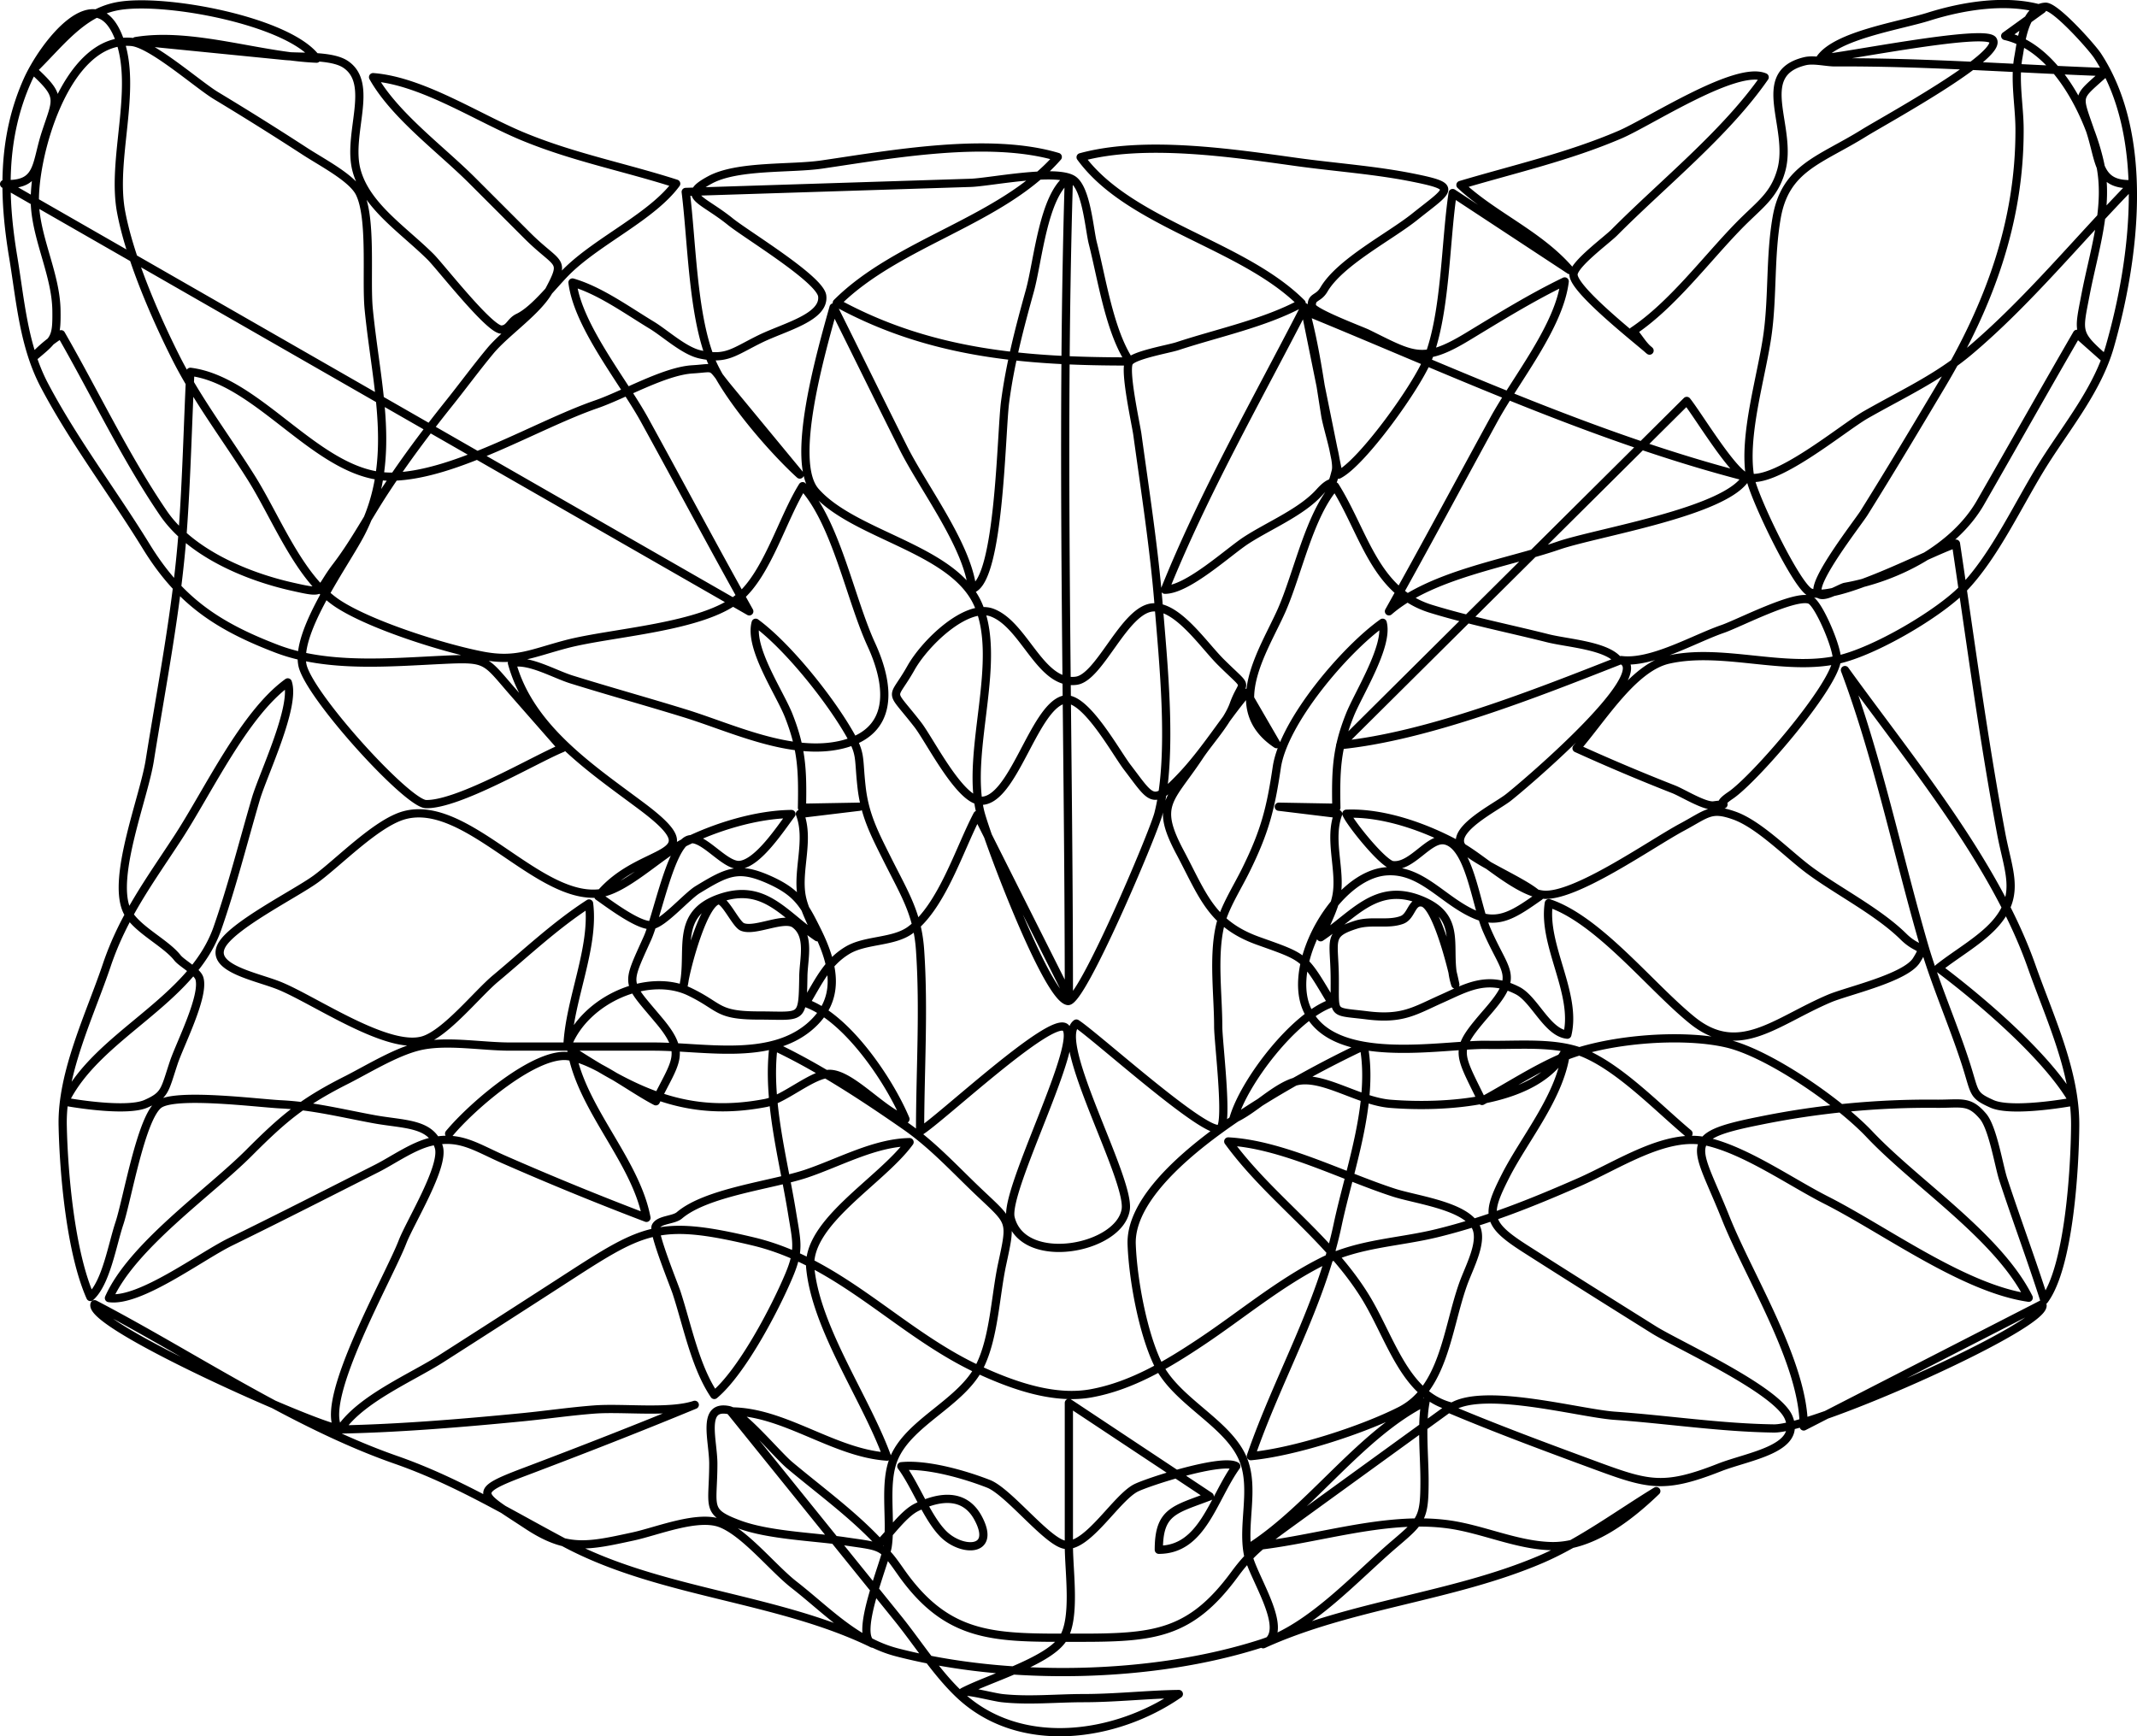 <svg xmlns="http://www.w3.org/2000/svg" width="519.82" height="422.31" viewBox="0 0 519.82 422.31"><defs><style>.cls-1{fill:none;stroke:#000;stroke-linecap:round;stroke-linejoin:round;stroke-width:2px;}</style></defs><title>Asset 2</title><g id="Layer_2" data-name="Layer 2"><g id="Layer_1-2" data-name="Layer 1"><path class="cls-1" d="M109.25,275.77c5.8-7,21.41-20.24,29.28-18.79,6.75,1.24,14.79,7.7,21,10.92,4.73-9.72,7.56-11.51.94-19.46-8.24-9.89-8.35-8.27-3-20.17,2.37-5.27,5.56-22,9.81-23.94,3.47-1.56,8.93,6.51,12.74,6.07,4.41-.51,9.78-8.75,12.5-12.38-8.45.08-18.36,3.1-26,6.91-5.91,2.93-14.73,11.92-21.16,12.43-14.91,1.2-32-23.12-47-19.05-6.77,1.84-16.07,11.53-21.58,15.54-4.92,3.58-20.73,11.46-23,16.41-2.49,5.4,8.85,7.33,14.31,9.58,8.6,3.54,26.36,15.87,34.95,13.19,5.43-1.7,13.08-11.31,17.5-15,7.42-6.2,14.61-13,22.75-18.25,1.36,10.75-4.72,23.31-5.25,34.5,4.3-11.12,19.63-17.9,29.76-13,7.58,3.67,6.5,5.73,16.61,5.75,10.86,0,10.82,1.4,11-9.5.05-4.24,1.76-9.94-2.08-12.75-2.63-1.92-9.72,2-12.78.69-1.55-.67-4.14-6.51-5.72-6.44-3.57.16-7.92,16.21-8.5,20.5,1.69-8.47-2.2-17.15,8.62-21,11-3.89,15.74,4,23.88,9.46-1.22-3.2-3.26-6.75-3.85-10.11-1.1-6.26,2-13.58-.4-19.89l14.5-1.75-14,.25c.17-9.06,0-14.26-3.26-22.5-2.26-5.65-9.65-16.42-8-22.5,7.39,5.42,16.93,17.22,22,25.59,3.92,6.47,2.87,6.52,3.76,14.4.77,6.83,3.15,11.33,6.28,17.59,4.28,8.54,7.35,13.27,7.95,22.1,1,14.53,0,29.48,0,44.05,4.75-2.82,31.61-28.08,35.31-25.29,4.34,3.28-14.88,39.7-13.29,46.32,2.89,12.07,26.47,7.64,28-2,1.16-7.48-17.79-40.91-12-45.26,4.68,3,32.06,27.83,35,25.5,1.94-1.54-.5-21.12-.5-24.75,0-7.62-1.29-17,.44-24.5,1-4.38,4.08-9.12,6.23-13.48,4.68-9.46,6.08-15,7.58-25.09,1.66-11.22,16.68-28.75,25.75-35.18,1.53,5.59-6,17.41-8,22.5-3.26,8.16-3.43,13.53-3.26,22.5l-14-.25L325.5,198c-2.36,6.3.76,13.68-.4,19.89-.63,3.36-2.63,6.9-3.85,10.11,8-5.31,13.4-13.29,24.05-9.19,11.3,4.35,6,12.4,8.7,20.69-.89-4.5-4.68-19.29-8-19.94-2.7-.53-2.54,3.31-5,4.23-3.4,1.25-7.41,0-11.06,1.13-7.1,2.23-5.38,3.64-5.27,12.58.12,9.7-1.11,8.38,7.92,9.5,8.56,1.06,11.53-1.1,18-4,6-2.66,11.11-5.87,18.6-2,4.1,2.14,7.19,10.22,12.06,10.7,2.43-10.08-6.09-21.8-4.5-32,12.09,4,24.75,20.3,34.88,28.49,11.38,9.2,20.3.26,33.37-5.29,4.33-1.84,18.52-5,21.19-9.31,2.49-4,.59-2-3.19-5.76-6.23-6.14-16.19-11.16-23-16.24-5.19-3.87-12.14-11.1-18.2-13.22-5.68-2-6.49-.46-12.69,2.87-7.55,4.05-26.17,17.24-33.83,16.39-6.13-.68-14.58-8.72-20-11.75-8.11-4.53-18.62-8.31-27.78-7.93.76,2.05,8.89,12.22,11.25,12.5,4.73.57,8.84-6.81,12.75-6,6,1.25,7.47,15.57,10.13,21.73,4.63,10.73,8,10.9.36,19.76-8.47,9.79-7.52,9.49-1.49,21.88,6.4-3.47,12.78-7.69,19.46-10.55,10.42-4.46,29-6,40-3.46,10,2.26,27.2,14.1,34.79,22.12,11.52,12.17,31.27,24.83,38.73,39.76-15.85-2.29-34.79-16.39-49.26-23.74-8.67-4.4-19.54-12.1-29.09-14.27-9.81-2.23-21.39,5.67-31.08,9.92-11.4,5-22.29,9.37-34.33,12.34-9.34,2.31-19,2.45-27.81,6.81-10.49,5.19-20,13.2-29.73,19.68-8.13,5.42-16.92,10.72-26.76,12.51-8.6,1.56-18.07-1.54-26.57-5.39C219,324.63,205,307.22,183.25,302c-23.55-5.62-26.87-3.08-46.95,9.9q-14.42,9.32-28.88,18.56c-7.4,4.72-19.69,9.82-24.67,17.28,14.4-.28,29.92-1.57,44.5-3,5.7-.56,11.5-1.42,17.33-1.86,7-.53,18.24.92,24.42-1.14-13.67,5.66-27.38,11-41.25,16.25-13.45,5.06-11.18,5.31.48,13,9.62,6.36,14.69,5.17,25.77,2.77,5.91-1.28,15.77-5.37,21.37-3.17,5.83,2.29,12.62,10.88,17.74,14.89,8,6.23,14.93,13.86,25.14,16.49,27.11,7,62.07,6.35,88.52-2.16,12.16-3.91,22.91-16.1,32.56-24.32,6.52-5.56,7.18-6.21,7.18-15.26,0-6.15-.83-13.57.25-19.25-15.77,7.88-27.68,25.64-42.5,35.25,15.78-1.53,32.42-7.56,48.08-5.41,8.2,1.13,16.42,5,24.68,5.28,9.66.38,18.94-6.7,25.87-13.37-9.16,5.58-18.38,12.48-28.21,16.66-21.51,9.15-46.14,10.92-67.41,20.59,7.13-2.73-2.68-16.37-3.74-22.06-1.34-7.17,1.63-15.62-1-22.56-3.48-9.18-16.44-14.29-20.92-23.66-3.65-7.64-6-20.44-6.33-28.89-.83-18.71,40-40.63,56.45-48.36,2.58,13.88-3.51,30.09-6.36,43.55-4.18,19.76-14.56,37.22-21.1,56.23,10.55-1,26.94-6.3,36.26-11,10.66-5.35,11.49-19.88,15.35-30.78,1.53-4.33,5.18-10.74,2.91-14.38-3.06-4.91-14.67-6.26-19.9-8-12.57-4.1-27.08-11.7-40.12-12.4,9.81,13.49,24,23,33,37.25,6.35,10,9.72,24.4,21.25,27.25l-40.09,29.06c-5.46,4-8.71,6.43-12.57,11.68-10.89,14.84-19.79,15.52-38.47,15.49-19.61,0-31.16.5-42.75-16-4.68-6.68-4.51-6.11-13.62-7.46-7.72-1.15-18.58-1.42-25.87-4.17-8.17-3.07-6.15-4.11-6.14-14.68,0-5.71-2.93-14.36,3.68-13.08,3.45.66,11.75,10.77,14.9,13.42,7.33,6.14,15.41,12,21.91,19,2.57-2.51,5.82-7.24,9-8.78,4.12-2,11.29-4.33,15,2.78,4.42,8.41-4.39,8.14-8.75,3.5-3.81-4-6.54-11.55-10-16.25,6.29-.63,15.56,2.06,21.24,4.29,5,2,14.6,14.6,18.82,14.85,5.44.33,12.24-11.42,17-13.86,2.94-1.49,21.11-7.34,24.41-5.29C295,364.65,292.5,377,281.88,377c0-9.36,3.76-9.72,12.38-13L260,341.27V376c0,6.53,1.81,18.1-1.64,22.93-3.84,5.38-18.06,9.47-24.11,12.64,1.16-.39,7.36,1.28,9.5,1.52,6.43.71,13.36,0,19.83,0,7.73,0,16-.92,23.17-1-15.23,10.55-38.71,14.09-53.5,0-5.48-5.22-10-12.35-14.71-18.22l-40.79-50.53c13,0,24.94,10.1,38,11-5.15-14.15-17.14-31-18.64-45.74-1.14-11.23,17.23-21.26,24.14-30.76-8.5.12-17.17,5-25.26,7.71-8.3,2.74-24.1,4.46-30.73,10.1-1.4,1.19-4.93,1-5.76,2.69-.73,1.54,4.47,14.24,5.07,16.09,2.62,8,4.53,18,9.18,24.91,6.67-5.55,14.76-20.91,18.22-29.18,2.59-6.18,1.83-8.09.67-15.28-2.09-12.9-6.14-27.26-4.48-40.39,11,5.17,21.94,12.36,32.05,19.39,6.74,4.68,12,10.52,18,16.21,7.85,7.43,7.88,6.62,5.56,17.42-1.66,7.71-1.94,17.79-5.44,24.84-4.43,8.91-17,13.46-20.8,22.24-2.66,6.08-.65,15-1.6,21.54-.55,3.82-8.42,22.09-3.65,23.71-23.3-11.34-51.62-12.16-74.69-24.41-14-7.43-26.49-15.15-41.38-20.34C71,346.26,46.67,329.6,23,317.27c-1.74,5.05,52.91,29.3,59.25,30.25-4.46-7.41,12.33-36.78,15.66-45.42,1.88-4.86,10.3-18.43,8.82-23.09-1.88-5.92-8.48-5.42-15.74-6.75-7.69-1.41-14.94-3.25-22.69-3.62-5.52-.27-25.57-2.87-29.6,0-4.35,3.1-7.78,23.33-9.65,28.94-1.76,5.28-3.24,14.52-7.06,17.93-4.79-10.78-6.5-30-6.74-41.75-.27-12.84,6.63-26.85,10.73-39,4-11.84,10.39-20.42,17.2-30.84C50.61,192.56,59.36,173.67,70,166c2,5.75-6,22.39-7.74,28.25-3.07,10.48-5.78,21.27-9.37,31.56-6.31,18-29.27,25.86-37.14,42.18,4.51.82,15.57,2.36,19.75.52,4.75-2.09,4.51-3.24,6.76-10,1.48-4.45,7.54-16.22,6.24-20.5-.52-1.71-4.27-3.67-5.33-5-3-3.84-10.53-7.19-12.42-11.72C27.3,213,35,194,36.43,185c3-18.83,6.58-36.72,8-55.55.95-13,1.24-26,1.87-39,17.07,2.13,31.6,26,49.25,25.5,15.41-.4,35-12.59,49.5-17.6,6.63-2.29,16.59-8.09,23.39-8.5,6.12-.37,3.89-1.32,8.83,4.66l17.28,20.93c-6.83-6.21-18.33-19.53-21.75-28.25-4.34-11.06-4.5-28.51-6-40.5l69.31-2.21c4.52-.14,20.72-3.45,24.86-.79,3.28,2.1,4,12,4.83,15.37,2.24,8.77,4.08,21.49,9,28.87-25.08,0-48.47-1.78-71.25-14.25,14.86-14.86,40.12-19.86,53.75-35.5-16.7-5-40.42-.64-57.38,1.84-7.55,1.11-20.48.12-27.19,3.73-7.3,3.93-2.26,4.47,4.71,10C181.06,56.79,199.48,67.82,200,72c.63,5.26-9.23,7.55-15.19,10.49-6.44,3.18-8.15,5.13-14.53,3.72-3.88-.86-8.42-5.09-11.76-7.12-6.14-3.72-12.63-8.44-19.26-10.37,1.32,10.59,12.29,23.94,17.49,33.38,8.55,15.52,16.85,31.16,25.51,46.62L1,44.77c8.71.36,7.6-4.68,10.12-12.39,2.76-8.48,4-8.8-3.12-15.36C14.45,10.79,19.73,3.23,28.42,1.54,39.76-.67,70.53,5.14,77,14.27,63,13.69,46.78,7.72,33,10l36.32,3.61c3.75.37,11.26-.23,14.68,2,7.24,4.75.33,17,2.74,25.87,2.34,8.64,11.31,14.36,18,21,2.37,2.36,14.42,17.85,17.25,17.69,2-.11,2.11-2,4.09-2.93,4.14-2,8.81-8.35,12.15-11.56,7.62-7.34,20.43-13.09,26.25-21-12.2-3.92-24.44-6.29-36.4-11.13C116.8,29.07,103,19.71,90.75,18.77,96,28.12,107.34,36.36,115,44.05l13.18,13.18c7.5,7.51,9.52,5.61,5.54,13.13C131,75.6,123.13,80.69,119.22,85.41c-3.52,4.24-6.79,8.72-10.23,13-5.45,6.84-10.52,13.61-15.29,20.89-4,6.08-7.49,12.74-11.91,18.51-4.71,6.15-2.29,6.79-10.63,4.92-11.5-2.57-24.91-8.38-31.4-17.89-9.33-13.68-16.64-29.17-24.9-43.53A33.39,33.39,0,0,0,8,87c5.29-4.48,5.83-4.47,5.73-11.5-.12-8.37-4.59-16.77-5.2-25.13C7.69,39.06,15.81,8.77,32,10.2c4.88.43,16.14,10.41,20.55,13.07,7.22,4.35,14.35,8.82,21.42,13.41C78.33,39.54,85.69,43.28,87.5,47c3,6.14,1.49,21,2.19,28.2,1.88,19.2,7.17,36.73-1.8,54.31-3.77,7.39-16,23.9-14.33,32.24,1.44,7.3,25.52,33.78,30.07,33.86,8,.13,26.53-10.92,33.12-13.61l-11.83-13.49c-7-8-6.17-8.53-17.13-8-13.16.62-28.1,2-40.37-2.65C52.64,152.22,43.58,146,35.48,132.78c-8-13-17.48-25.43-24.62-38.93C5.76,84.23,5,73.38,3.24,62.69.79,48.09.42,33.52,6.71,19.5c3.7-8.25,16.71-25.78,22.41-9.73,4.33,12.18-2.08,29,.35,41.84,2.1,11.15,8.19,25.23,13.3,35.38s12.34,19.66,18.35,29.24c6.16,9.81,11.71,24.53,21.15,30.67,8.1,5.27,26,10.88,35.22,12.62,8.06,1.51,11.68-.55,20.21-2.81,11.07-2.93,33.44-4,42.16-11.44,6.82-5.82,10.53-19.25,15.38-27,8.12,8.8,11.57,27.36,16.7,38.52,4.8,10.44,5.35,21.22-7,24.3s-27-4.07-38.41-7.58c-9.14-2.82-18.38-5.38-27.51-8.22-4.25-1.33-10.32-4.92-14.49-4,4.33,15.87,19.29,25.65,31.55,34.83,18,13.48-.29,9.1-10.55,21.92,2.5,1.73,9.89,7.36,13,7,2.76-.32,8.51-7,11.18-8.63,7.38-4.49,10-5.76,17.73-2.25,6.52,3,8.15,5.87,11.2,12,4.35,8.69,6.08,17-1.79,23.66-9.89,8.31-25.66,4.78-37.82,4.77s-23.09,0-35,0c-6.56,0-14.65-1.46-21.07-.28-5.85,1.08-12.77,5.39-18.42,8.29C73.8,268,69.16,271.83,60.6,280.41c-9.73,9.75-28.45,22.65-34.1,35.36,7.42,1.11,22.22-10.07,29.5-13.65,12-5.87,23.81-11.9,35.7-17.91,3.94-2,8.79-5.48,13.19-6.48,7-1.6,10.75,1.29,17.7,4.34q17.15,7.53,34.66,14.19c-2.65-14-15.79-26.46-18.25-40.75,15.51,10,28,16.48,47.2,12.81,4.61-.88,11.65-7.25,15.76-7.09,5.27.2,12.69,9.1,18.29,11C216.36,262.93,206,247.49,196,244c3.13-5.19,5.13-9.77,10.07-12.78,4.45-2.71,11.25-1.92,15.41-5,7.65-5.7,11.87-19.65,16.26-28L260,242.52c0-66.31-2-133,0-199.25-6.22,4.21-7.48,20.21-9.5,27.5-2.5,9-4.77,17.61-6,26.9-1,7.27-1.3,43.36-8,45.6-1.18-10.65-11.85-24.53-16.74-34.26-5.72-11.39-11.31-22.84-17-34.24-3.17,11.38-10.71,37.61-4.41,44.78,9.4,10.71,33.11,13.74,39.39,27.11,6.41,13.66-2.87,35.74.67,50.72,1.32,5.59,16.18,45.45,21.36,46.13,3.34.44,20.7-40.58,22-45.52,3.65-14.11,1.16-37.06,0-51.61-1.08-13.18-3.26-27.24-5.11-40.71-.33-2.37-3.27-15.64-2-17.59,1.11-1.72,9.64-3.18,11.71-3.86,9.82-3.24,21.26-5.6,30.24-10.47-14.41-14.41-41.86-19.19-53.75-35.5,15.62-4.26,37-1,52.73,1.18,9.38,1.29,19,1.94,28.27,3.82,11,2.22,8.69,2.75.25,9.5-6.07,4.85-18.15,11-22.08,17.71-1.38,2.35-3.09,1.58-2.92,4,.1,1.49,12.17,6,13.51,6.66,11.1,5.47,13.39,7.41,24.29.81,7.82-4.73,15.47-9.49,23.7-13.47-1.33,10.95-11.79,23.67-17.24,33.63-8.5,15.54-16.85,31.16-25.51,46.62,10.32-8.95,28.57-11.64,41.24-16,9.27-3.2,41-8.18,45.7-16.67-36.63-9.41-72.24-26-107.19-40.31,2.24,8.31,3.39,16.75,4.75,25.25.53,3.32,3.21,11.11,2.57,13.6-1.2,4.7-.51,1.31-4,5.18-4.39,4.87-12.34,8.12-17.83,11.7-4.32,2.82-14.22,12-19.74,12,9.36-23.33,22.48-46.34,34-68.75l8.25,40.75c5.74-2.87,19.19-21.63,21.75-28.25,4.35-11.23,4.18-28.11,6-40.25l28.5,18.75C374.36,57,363.36,52.58,355.25,45c13-3.87,26.16-6.84,38.71-12.21,7.11-3,28.32-17,35.29-14-9.43,13.61-24.68,25.79-36.56,37.75-1.89,1.9-9.92,7.76-9.94,10.25,0,3.68,15.08,15.51,18.5,18.5-1.53-1.16-2.72-3.32-4-4.75,9.46-6.31,17.7-17.4,25.61-25.52,5-5.15,8.62-7.24,10.4-13.48C436.27,31,426.34,18,439,14.9c2.21-.54,5.18.28,7.44.27,21.89-.13,43.93,1.57,65.81,2.36-7,6.38-7,5.08-4,13.72,2.7,7.84,1.73,13.92,10.5,13.53C505.67,58.14,493.26,73.45,479,85.46c-7.73,6.49-15.76,10.1-25.07,15.39-5.74,3.26-22.52,17.5-29.13,15.18-3.44-1.21-11.91-15.3-14.5-18.5L326,181.27c21.35-2.14,47.83-12.68,67.75-20.5-2.8-3.75-12.46-4.3-17.25-5.51-9.41-2.37-19.13-4.3-28.4-7.15-13.69-4.21-16.2-18.4-23.36-29.84-6.27,7.17-9.06,21.31-13,30.24-4.36,9.81-14.15,23.9-1.22,32.51l-7.25-12.5C297.69,175.15,293,183,287,189.21c-6.7,7-6.85,5.18-12.85-2.64-3-4-10.53-17.8-15.51-16.33-7.31,2.16-12.25,24.88-20.12,24.56-5.11-.21-12.38-14.78-15.28-18.52-7.17-9.23-6.33-5.49-1.67-13.76C225,156.38,235,146.77,241.25,149c8,2.92,11.78,17.77,20.54,16.6,5.79-.78,11.73-17.45,18.71-17.85,6-.34,12.33,9.25,16.59,13.44,7.08,7,5.32,3.74,3,10.19-1.52,4.23-5.88,8.86-8.38,12.63-7.12,10.72-10.9,11.58-4.71,23.25,5.62,10.57,7.65,17.55,19.12,21.64,11.75,4.2,11,3.62,17.88,15.11-9.15,3.07-21.57,19.34-24,28.25,4.91-2.1,10.29-7.92,15.3-9.21,6.28-1.62,15.08,4.82,22.86,5.46,12.35,1,36.13.17,42.84-13.26-1.08,11-10,21.43-14.75,30.75-4.85,9.53-4.78,11.67,4.75,17.76,10.4,6.65,20.85,13.2,31.31,19.75,6,3.73,29.71,14.45,32.72,21.2,3.46,7.79-9.71,9.49-16.82,12.29-13.68,5.38-17.34,4.2-30.71-.74-11.74-4.33-23.46-8.68-35-13.54,7.29-5.7,31.29,1,40.12,1.67,12.87.91,26,2.93,38.88,3.1,9.94.13,68-25.75,65.25-30.24l-58,29.75c0-15.45-13.28-36.41-19-50.75-7.11-17.81-11.32-19.68,8-23.55a205.42,205.42,0,0,1,43.62-4.2c5.94,0,7.66-.86,11,3.06,2.39,2.84,3.86,12.09,4.91,15.31,3.22,9.83,6.85,19.52,10,29.38,6.06-8.2,7.43-32.21,7.5-42.5.08-13.09-6.24-26.32-10.59-38.65-9-25.57-29.58-50.15-45.41-72.1,8,21.28,12.87,45.07,19.25,67,2.77,9.51,7.12,19.29,10.23,29,2.23,7,1.51,7.38,6.27,9.52,4.12,1.86,15.29.29,19.75-.52-6.19-10.91-22.39-24.73-32.75-32.5,4.5-3.61,11-7.16,14.51-11.65,5.3-6.72,2.4-12.21.74-21.1-4.42-23.56-7.5-47.16-11-70.5-6.92,2.32-29,14.25-35.39,11.88C437.19,143,426.6,121,425.75,116.27,423.89,106,428.63,91.32,430,81c1.22-9.15.55-18.69,2.16-28,2.11-12.26,10.57-14,21.24-20.64,4.7-2.93,33.91-18.83,31.36-22.61-1.95-2.88-37.21,4.3-42,4.5,4-5.72,19.48-8,26.5-10.24,8.31-2.6,18.9-4.34,27.5-1.76l-9,6.5c12.63,2.91,20.51,19.66,23,30.71,2.41,10.58-1.39,21.45-3.45,32.2-1.73,9.07-2.29,9.42,4.42,15.33l-6.51-5.78c-7.91,13.66-15.64,27.41-23.5,41.09-6.29,10.93-20.16,18.22-32.9,20.45-1.13.2-5.6,3.16-6.59,1.49-1.59-2.69,9.63-17,11.18-19.44,6.44-10.3,12.63-20.67,18.84-31.09,11.55-19.37,19.07-39.57,19-62.22,0-5.78-1.33-12-.25-17.75.6-3.18,1.37-11.86,6.56-12.1,2.43-.11,11.29,9.81,12.67,11.92,12.78,19.51,9.13,49.22,3,70.68-2.92,10.24-10.15,19.11-15.81,28-6.25,9.83-12,22.82-20,31.06-5.8,5.95-21.4,15.21-30.43,17.19-13.1,2.88-28.2-3-41.25,0-8.5,2-15.84,14.12-22.25,21.53,7.81,3.55,15.67,6.87,23.65,10,2.13.84,7.52,4.19,9.71,3.9,5.38-.72-.75.83,4.1-2.44,5.82-3.92,25-26.15,25.85-32.9.31-2.63-4.33-13.61-6.44-14.62-3.33-1.61-17.16,5.56-21.22,7-7,2.39-17.42,8.56-24.78,7.61,8.58,3.31-25.19,31.76-27.68,33.6-3.16,2.34-12.7,7.16-11.45,11.09,1.13,3.55,16.55,9.43,19.25,12.81-5.85,4.09-9.81,6.92-15.5,4.5-8-3.38-13.11-11.25-21.78-10.61-12,.88-24.09,21.87-19.43,33.21,6,14.52,33.1,8.84,43.89,9,7.69.15,16.73-.84,23.61,2,8.84,3.7,18,13.32,25.45,19.56"/></g></g></svg>
